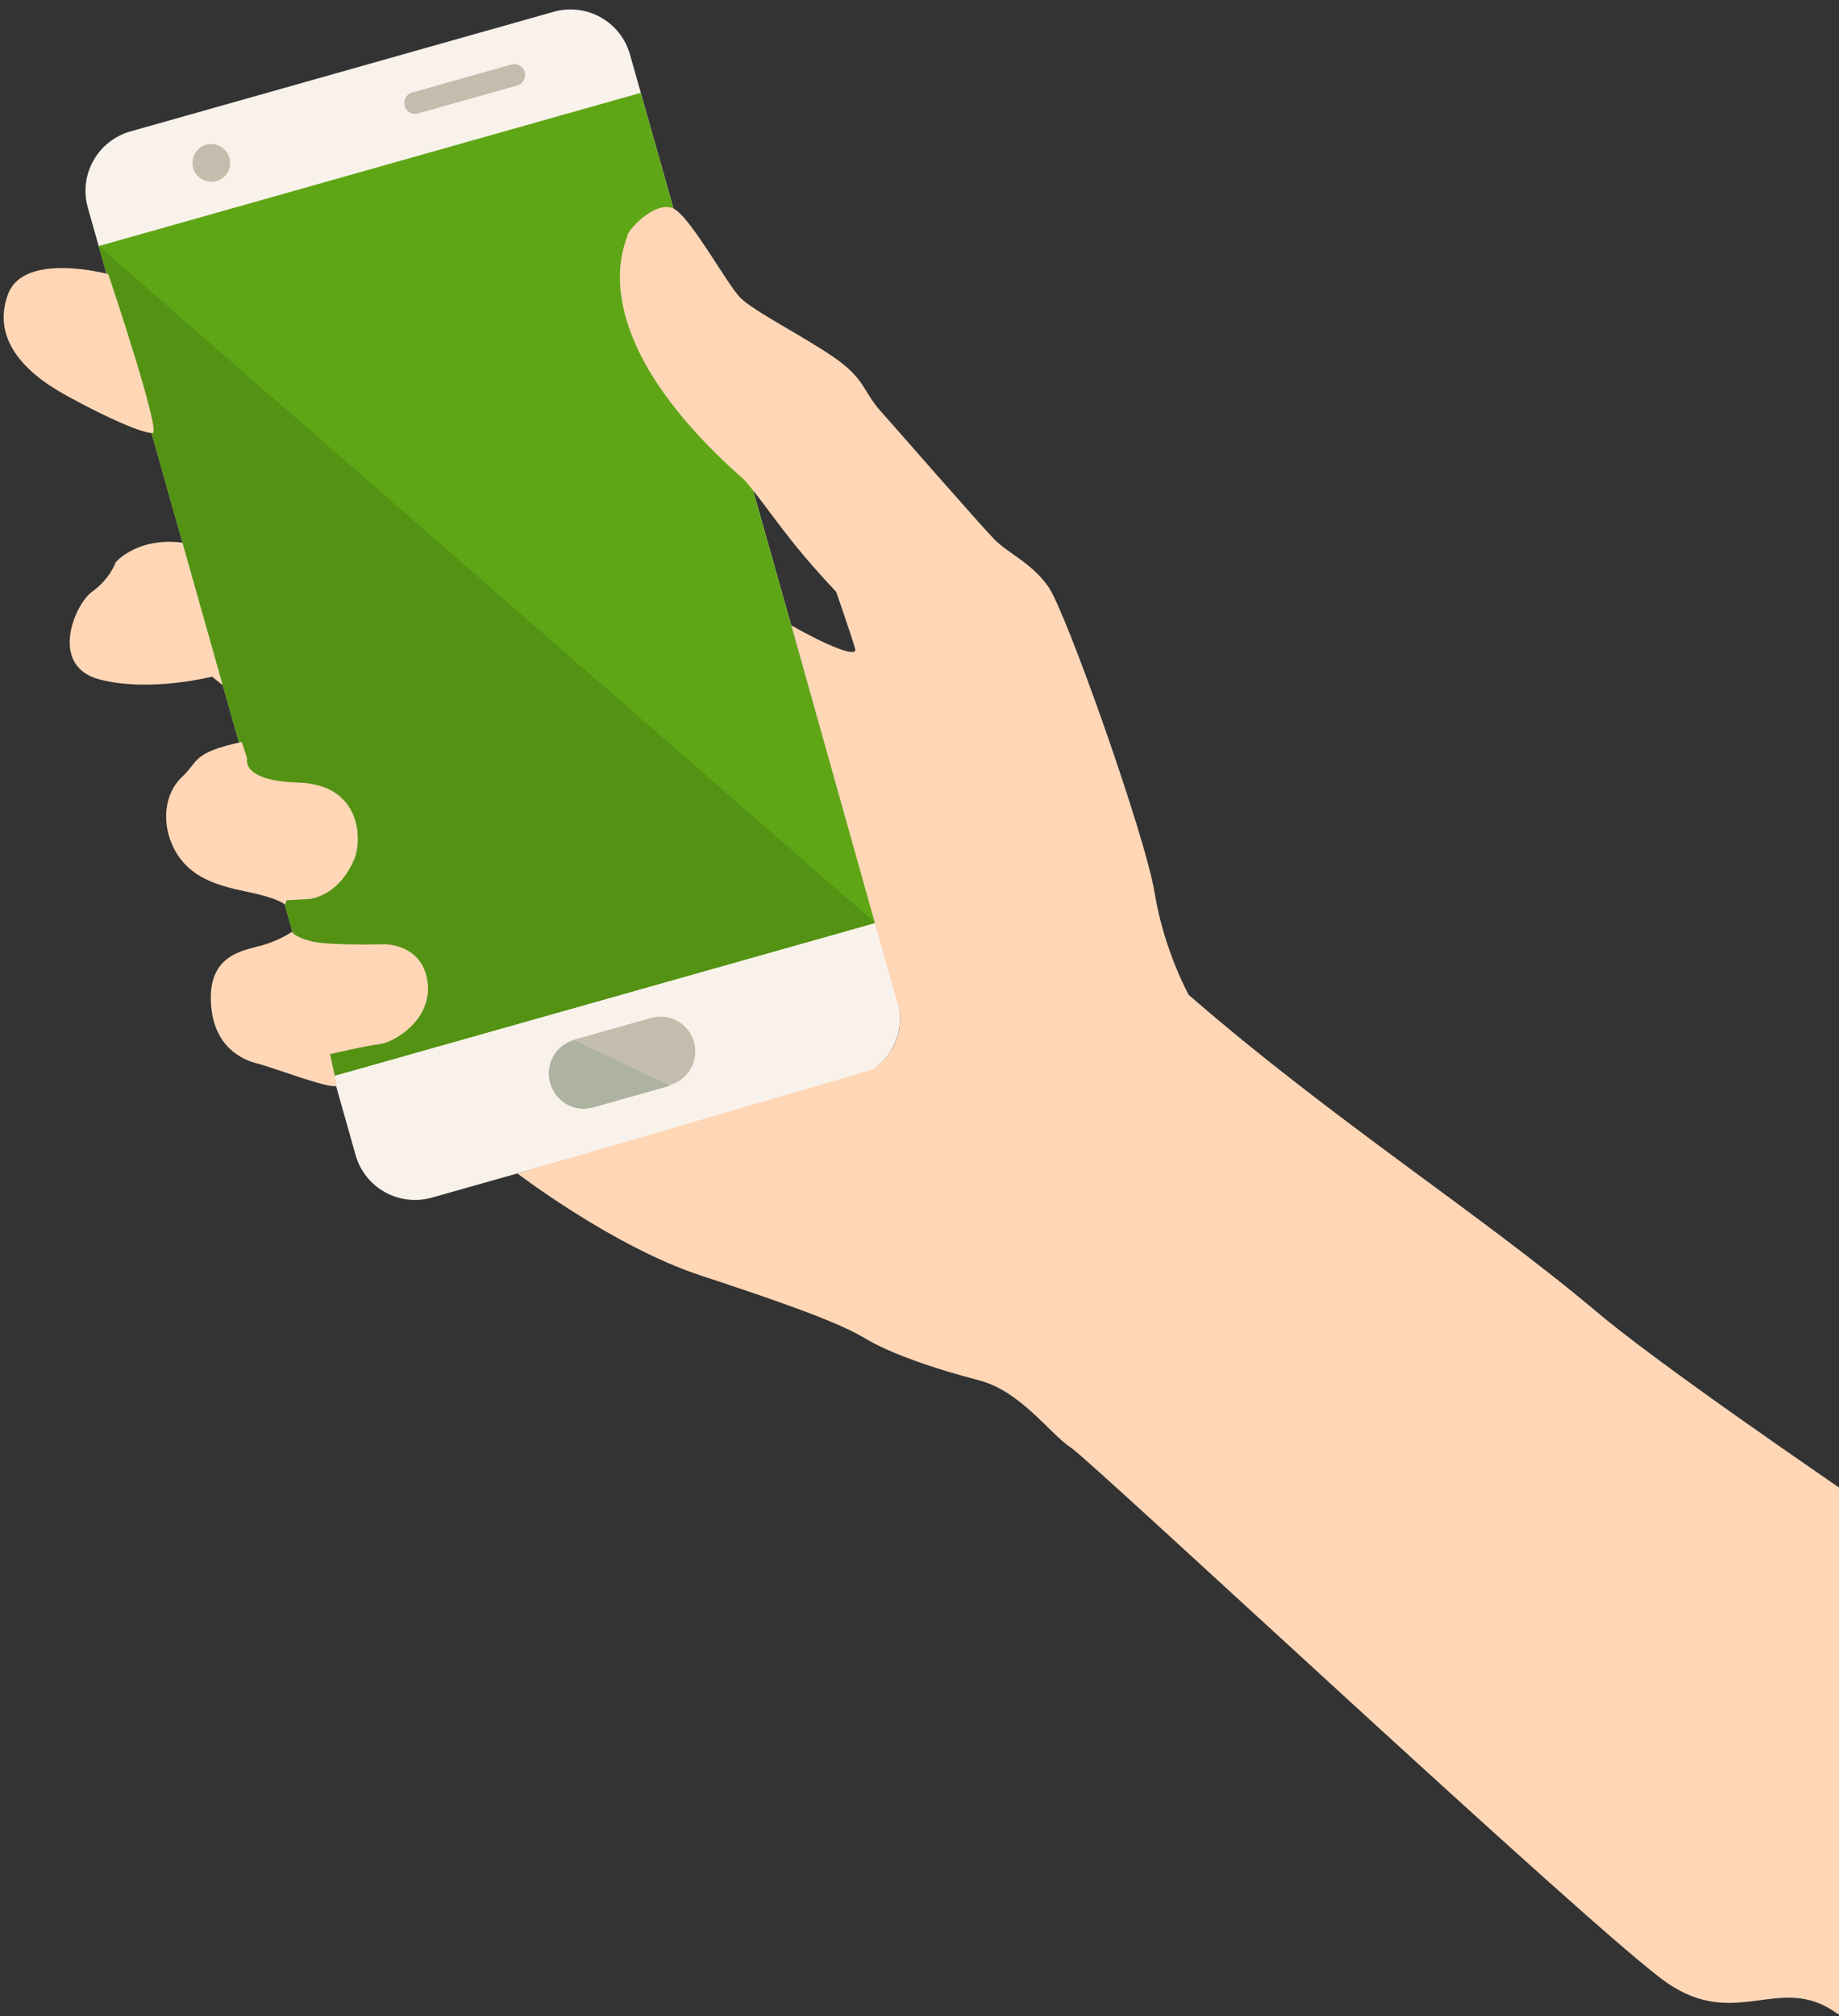 <?xml version="1.0" encoding="UTF-8" standalone="no"?>
<svg width="156px" height="171px" viewBox="0 0 156 171" version="1.1" xmlns="http://www.w3.org/2000/svg" xmlns:xlink="http://www.w3.org/1999/xlink" xmlns:sketch="http://www.bohemiancoding.com/sketch/ns">
    <rect x="0" y="0" width="156" height="171" fill="#333333" stroke="none"/>
    <!-- Generator: Sketch 3.4 (15575) - http://www.bohemiancoding.com/sketch -->
    <title>handinmobile</title>
    <desc>Created with Sketch.</desc>
    <defs></defs>
    <g id="Page-1" stroke="none" stroke-width="1" fill="none" fill-rule="evenodd" sketch:type="MSPage">
        <g id="4" sketch:type="MSArtboardGroup" transform="translate(-219, -393)">
            <g id="handinmobile" sketch:type="MSLayerGroup" transform="translate(324.266, 503.171) rotate(-33) translate(-324.266, -503.171) translate(263.766, 368.171)">
                <path d="M16.459,44.434 L16.053,43.194 C16.053,43.194 10.905,41.47 7.915,38.194 C4.925,34.916 9.577,31.7 11.457,31.61 C13.331,31.524 14.475,30.612 14.475,30.612 C14.475,30.612 17.451,29.702 20.581,32.706 C23.709,35.708 16.459,44.434 16.459,44.434" id="Fill-1" fill="#FFD7B7" sketch:type="MSShapeGroup"></path>
                <path d="M4.166,83.854 C3.308,86.614 4.856,89.544 7.618,90.404 L43.26,101.444 C46.026,102.3 48.956,100.76 49.804,97.994 L74.524,18.242 C75.378,15.476 73.83,12.552 71.064,11.688 L35.43,0.646 C32.666,-0.21 29.732,1.336 28.878,4.096 L4.166,83.854 Z" id="Fill-3" fill="#F9F2EB" sketch:type="MSShapeGroup"></path>
                <path d="M6.227,77.206 L51.863,91.352 L73.517,21.476 L27.879,7.334 L6.227,77.206 Z" id="Fill-5" fill="#5FA616" sketch:type="MSShapeGroup"></path>
                <path d="M6.227,77.206 L51.863,91.352 L27.879,7.334 L6.227,77.206 Z" id="Fill-7" fill="#539213" sketch:type="MSShapeGroup"></path>
                <path d="M56.108,11.507 C55.96,11.991 56.228,12.507 56.72,12.655 L65.072,15.249 C65.56,15.401 66.068,15.127 66.23,14.639 C66.384,14.149 66.104,13.635 65.618,13.483 L57.266,10.895 C56.778,10.741 56.26,11.015 56.108,11.507" id="Fill-9" fill="#C3BDAE" sketch:type="MSShapeGroup"></path>
                <path d="M38.197,6.146 C37.935,6.992 38.413,7.888 39.251,8.148 C40.093,8.41 40.995,7.936 41.255,7.096 C41.519,6.252 41.041,5.35 40.201,5.09 C39.359,4.83 38.463,5.302 38.197,6.146" id="Fill-11" fill="#C3BDAE" sketch:type="MSShapeGroup"></path>
                <path d="M21.35,87.69 C20.866,89.258 21.734,90.91 23.298,91.392 L29.764,93.396 C31.33,93.876 32.978,93.006 33.466,91.444 C33.944,89.888 33.078,88.234 31.516,87.752 L25.04,85.748 C23.49,85.266 21.83,86.132 21.35,87.69" id="Fill-13" fill="#C3BDAE" sketch:type="MSShapeGroup"></path>
                <path d="M21.33,87.75 C20.848,89.312 21.718,90.972 23.276,91.45 L29.748,93.458 L25.026,85.804 C23.464,85.324 21.812,86.198 21.33,87.75" id="Fill-15" fill="#AEB2A0" sketch:type="MSShapeGroup"></path>
                <path d="M73.124,102.116 C75.126,97.566 79.786,78.038 79.702,75.478 C79.614,72.914 78.38,71.26 78.044,69.546 C77.7,67.832 76.214,57.348 75.876,55.174 C75.538,53 76.268,52.222 75.066,49.268 C73.862,46.316 71.416,42.17 71.128,40.592 C70.832,39.01 71.274,33.226 70.616,31.46 C69.96,29.696 66.298,30.606 65.974,31.016 C65.656,31.426 57.868,35.53 63.024,53.864 C63.454,57.228 63.24,59.814 64.372,65.994 C64.372,65.994 63.562,69.31 63.098,70.912 C62.852,71.758 61.23,69.392 59.634,66.322 L49.576,98.564 C49.576,98.564 48.478,101.614 44.864,101.648 L14.826,92.638 C14.826,92.638 18.272,102.288 23.134,108.338 C27.994,114.388 30.83,118.136 31.928,120.402 C33.02,122.67 35.588,125.932 38.088,128.652 C40.586,131.366 40.686,135.794 41.532,137.686 C42.388,139.572 56.498,196.626 59.21,203.278 C61.928,209.92 67.722,207.808 69.876,213.272 C72.026,218.728 107.882,207.748 107.882,207.748 C107.882,207.748 88.944,164.63 85.208,152.318 C81.476,140.01 75.332,126.608 70.834,110.954 C70.834,110.954 71.124,106.666 73.124,102.116 Z" id="Fill-17" fill="#FFD7B7" sketch:type="MSShapeGroup"></path>
                <path d="M27.263,9.771 C27.263,9.771 22.309,4.245 19.195,6.571 C16.079,8.899 16.639,12.677 18.649,16.429 C20.655,20.187 22.407,22.731 23.073,23.121 C23.735,23.511 27.263,9.771 27.263,9.771" id="Fill-19" fill="#FFD7B7" sketch:type="MSShapeGroup"></path>
                <path d="M12.623,63.459 L11.023,62.541 L10.723,62.791 C10.723,62.791 10.543,62.013 8.625,60.135 C6.707,58.257 5.177,56.401 5.389,53.813 C5.599,51.229 7.319,49.289 9.267,48.945 C11.213,48.611 11.053,47.671 15.149,49.213 L14.775,50.629 C14.775,50.629 13.231,51.895 17.259,54.687 C21.811,57.831 19.081,61.867 17.725,62.761 C14.723,64.747 12.623,63.459 12.623,63.459" id="Fill-21" fill="#FFD7B7" sketch:type="MSShapeGroup"></path>
                <path d="M7.004,75.495 C7.004,75.495 9.988,76.567 11.02,77.083 C12.042,77.603 15.836,77.829 17.268,74.899 C18.696,71.965 16.006,70.227 16.006,70.227 C16.006,70.227 12.132,67.855 11.024,66.735 C9.906,65.617 9.942,65.033 9.942,65.033 C9.942,65.033 8.758,65.083 7.302,64.651 C5.84,64.221 3.204,62.805 1.156,65.941 C-0.896,69.079 0.18,71.467 1.344,72.739 C2.508,74.009 5.092,77.667 6.036,78.101 L7.004,75.495 Z" id="Fill-23" fill="#FFD7B7" sketch:type="MSShapeGroup"></path>
            </g>
        </g>
    </g>
</svg>